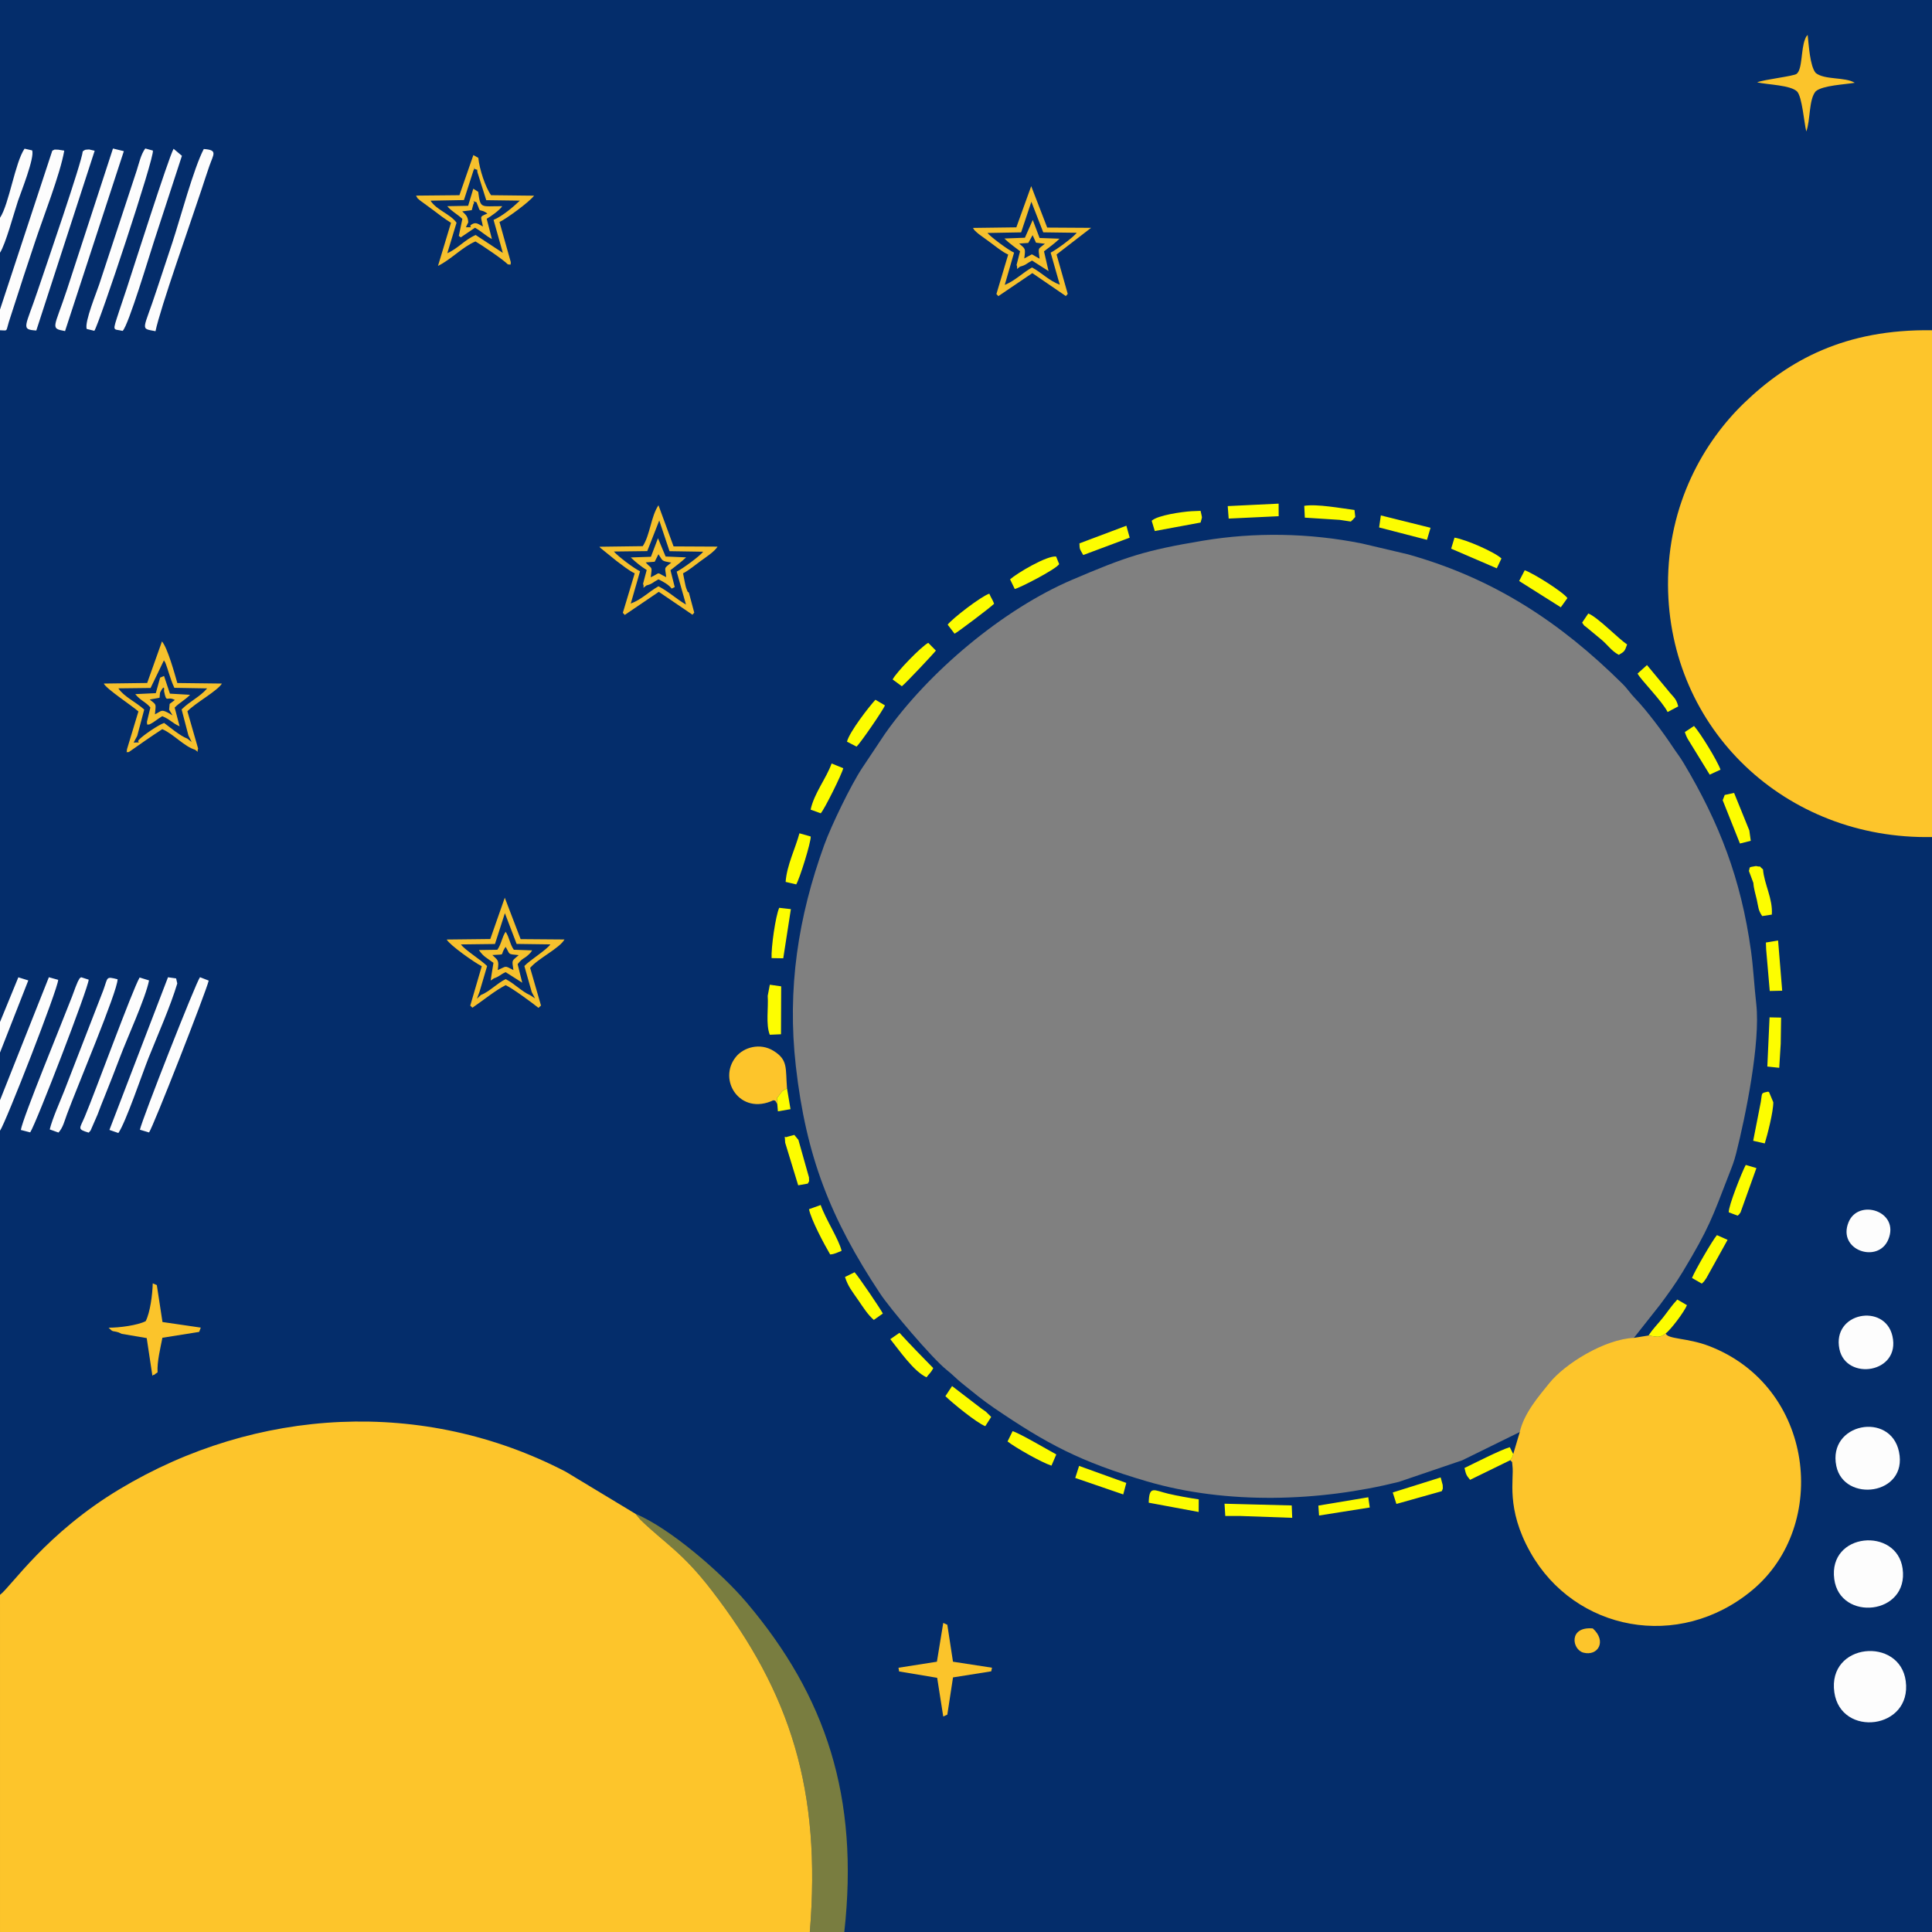 <?xml version="1.0" encoding="UTF-8"?>
<!DOCTYPE svg PUBLIC "-//W3C//DTD SVG 1.1//EN" "http://www.w3.org/Graphics/SVG/1.1/DTD/svg11.dtd">
<!-- Creator: CorelDRAW 2021 (64-Bit) -->
<svg xmlns="http://www.w3.org/2000/svg" xml:space="preserve" width="512px" height="512px" version="1.1" style="shape-rendering:geometricPrecision; text-rendering:geometricPrecision; image-rendering:optimizeQuality; fill-rule:evenodd; clip-rule:evenodd"
viewBox="0 0 512 512"
 xmlns:xlink="http://www.w3.org/1999/xlink"
 xmlns:xodm="http://www.corel.com/coreldraw/odm/2003">
 <rect x="0" y="0" width="512" height="512" fill="#808080" stroke="none"/>
 <defs>
  <style type="text/css">
   <![CDATA[
    .fil0 {fill:#042D6B}
    .fil1 {fill:#797D40}
    .fil5 {fill:#F6C12D}
    .fil3 {fill:#FBC42B}
    .fil2 {fill:#FDC52B}
    .fil6 {fill:#FDFD00}
    .fil4 {fill:#FDFDFD}
   ]]>
  </style>
 </defs>
 <g id="Layer_x0020_1">
  <g id="_2436521985712">
   <path class="fil0" d="M0 0l512 0 0 512 -512 0 0 -512zm433 354.55c0,0 -30.24,24.95 -30.24,24.95l-15.26 7.5 -16.79 5.71c-20.98,5.24 -45.58,6.08 -66.78,-0.14 -17.69,-5.2 -26.48,-9.9 -40.53,-19.47 -3.15,-2.15 -5.57,-4.19 -8.47,-6.52 -1.5,-1.2 -2.36,-2.2 -4.01,-3.5 -4.01,-3.21 -15.05,-16.29 -17.7,-20.3 -13.16,-19.89 -19.6,-36.32 -22.31,-60.19 -2.35,-20.68 0.64,-39.67 7.52,-58.66 1.88,-5.18 7.1,-15.97 10.07,-20.43l6 -9c11.57,-16.49 31.39,-33.07 49.64,-40.86 14.18,-6.05 19.15,-7.77 34.65,-10.35 13.69,-2.28 28.1,-2.08 42.17,0.75l12.15 2.86c22.74,6.37 40.34,17.97 56.77,34.22 1.55,1.53 2.06,2.54 3.49,4.01 3.04,3.13 7.44,9.05 9.83,12.67 1.2,1.82 1.87,2.55 3.02,4.48 9.42,15.79 15.17,30.63 17.81,49.69 0.61,4.37 0.89,9.62 1.4,14.1 1.14,10.2 -2.81,29.63 -5.32,39.54 -0.59,2.34 -1.08,3.49 -1.9,5.6 -4.47,11.54 -5.22,14.11 -12.23,25.77 -1.86,3.09 -3.9,5.91 -6.12,8.88l-6.86 8.69z"/>
   <path class="fil1" d="M214.61 512l9.14 0c3.96,-35.78 -4.85,-62.47 -25.91,-87.34 -6.67,-7.88 -20.39,-19.74 -29.43,-23.48l1.33 1.59c6.59,6.35 11.05,8.56 18.83,18.66 21.06,27.3 29.09,53.14 26.04,90.57z"/>
   <path class="fil2" d="M205.99 292.59l-0.1 -1.59c1.13,-1.25 1.06,-1.94 2.68,-2.53 -0.44,-5.4 0.33,-7.56 -3.57,-9.98 -3.61,-2.24 -7.92,-0.92 -9.95,1.56 -5,6.1 1.08,15.73 9.95,11.51 0.43,0.44 0.11,-0.59 0.99,1.03zm216.12 138.96c-6.5,-0.56 -5.52,5.63 -2.48,6.42 3.84,1 6.26,-3.01 2.48,-6.42zm14.78 -77.63l-3.89 0.63c-7.77,0.35 -18.29,6.85 -22.43,12.02 -2.7,3.37 -6.67,7.87 -7.81,12.93l-1.74 5.85c-0.04,0.15 -0.08,0.34 -0.12,0.44 -0.04,0.1 -0.12,0.32 -0.16,0.42 -0.05,0.11 -0.4,0.64 -0.51,0.76 0.77,0.87 0.38,-0.05 0.59,1.55 0.46,3.44 -1.84,11.2 4.76,22.89 11.73,20.81 39.29,26.24 58.81,9.98 20.53,-17.11 16.53,-54 -11.58,-64.72 -5.65,-2.15 -10.98,-1.75 -11.38,-3.31 -1.56,1.19 -1.98,0.99 -4.54,0.56zm75.11 -132.1l0 -134.3c-23.04,-0.33 -37.99,7.92 -49.74,19.23 -10.56,10.16 -20.31,26.66 -20.22,48.25 0.18,38.22 31.13,67.6 69.96,66.82zm-512 200.83l0 89.35 214.61 0c3.05,-37.43 -4.98,-63.27 -26.04,-90.57 -7.78,-10.1 -12.24,-12.31 -18.83,-18.66l-1.33 -1.59 -18.45 -11.14c-37.64,-19.6 -82.07,-17.16 -118.3,4.62 -19.51,11.73 -28.67,25.74 -31.66,27.99z"/>
   <path class="fil3" d="M465.65 21.82c2.82,0.65 8.87,0.7 10.62,2.45 1.31,1.46 1.83,8.14 2.41,10.57 1.13,-2.89 0.63,-8.55 2.53,-10.67 1.93,-1.56 7.6,-1.76 10.32,-2.23 -2.55,-1.6 -7.99,-0.69 -10.35,-2.61 -1.55,-1.86 -1.82,-7.42 -2.13,-10.08 -0.39,0.48 -0.33,0.27 -0.68,1.11 -1.12,2.68 -0.68,8.1 -2.27,9.23 -0.87,0.62 -8.56,1.47 -10.45,2.23zm-436.87 330.03c1.32,1.33 0.9,0.71 2.65,1.25l0.81 0.38 6.64 1.13 1.51 9.99c0.12,-0.09 0.32,-0.36 0.39,-0.25 0.06,0.1 0.28,-0.19 0.36,-0.24 0.09,-0.06 0.49,-0.32 0.62,-0.42 -0.17,-2.79 0.77,-6.53 1.28,-9.17l9.74 -1.55 0.43 -1.14 -10.15 -1.48 -1.5 -9.79 -1.08 -0.46c-0.08,3 -0.68,7.69 -1.87,10.02 -2.12,1.09 -6.94,1.75 -9.83,1.73zm209.33 90.12l0.16 0.98 10.09 1.69 1.61 10.25 1.08 -0.49 1.51 -9.87 10.13 -1.61 0.2 -0.96 -10.34 -1.59 -1.5 -9.79 -1.08 -0.49 -1.68 10.28 -10.18 1.6z"/>
   <path class="fil4" d="M0 57.72l0 9.24c1.44,-2.11 3.74,-10.64 4.76,-13.7 0.69,-2.06 4.51,-11.58 3.75,-13.41l-2.01 -0.45c-2.53,3.73 -4.09,14.7 -6.5,18.32zm0 213.13l0 8.1 7.5 -19.13 -2.64 -0.82 -4.86 11.85zm0 20.72l0 8.08c1.38,-1.8 15.4,-37.69 15.42,-39.98l-2.47 -0.69 -12.95 32.59zm32.82 -251.51l-2.88 -0.7 -12.19 37.39c-3.41,10.3 -4.56,10.24 -0.51,10.99l15.58 -47.68zm-18.96 -0.13l-13.86 42.11 0 5.48c2.15,0.05 1.52,0.48 2.34,-2.19l2.94 -9.07c1.29,-4.08 2.61,-7.87 3.96,-12.02 2.16,-6.58 6.72,-18.07 7.79,-24.32l-1.58 -0.25c-1.43,-0.02 -0.63,-0.15 -1.59,0.26zm11.14 47.74c1.22,-1.63 16.07,-46.25 15.51,-47.77l-2.01 -0.55c-1.17,1.55 -1.66,3.96 -2.28,5.86l-9.91 30.11c-0.62,1.95 -3.98,10.05 -3.33,11.86l2.02 0.49zm7.5 0.02c1.53,-1.38 7.2,-20.36 8.35,-23.84l7.36 -22.56 -2.21 -1.86c-1.38,2.49 -10.74,31.89 -12.46,37.14 -0.67,2.06 -1.3,3.83 -2,5.98 -1.82,5.62 -1.64,4.52 0.96,5.14zm8.71 0.08c1.28,-6.18 9.24,-28.57 12.15,-37.4 0.72,-2.18 1.4,-4.3 2.13,-6.39 1.11,-3.18 2.27,-4.23 -1.49,-4.49 -2.68,5.12 -6.23,18.43 -8.29,24.7 -1.35,4.15 -2.76,8.27 -4.12,12.44 -3.64,11.18 -4.64,10.33 -0.38,11.14zm-19.28 -47.66c-0.25,2.89 -9.7,30.27 -11.93,36.89 -3.25,9.71 -4.61,10.32 -0.38,10.59l15.47 -47.64 -1.47 -0.34c-1.25,0.1 -0.9,-0.03 -1.69,0.5zm-13.93 259.98c1.57,-2.31 15.52,-38.56 15.5,-40.47l-2 -0.64c-0.63,0.57 -0.07,-0.3 -0.88,1.16 -0.03,0.05 -0.54,1.28 -0.58,1.4 -0.36,0.94 -0.61,1.68 -0.94,2.54 -2.69,6.99 -13.02,32.02 -13.58,35.37l2.48 0.64zm31.5 0.02c1.13,-1.55 15.15,-37.37 15.81,-40.24l-2.31 -0.9c-1.06,1.32 -15.4,37.77 -15.92,40.42l2.42 0.72zm-16 0.05c0.1,-0.08 0.21,-0.21 0.26,-0.28 0.05,-0.07 0.19,-0.21 0.25,-0.29l1.85 -4.24c0.65,-1.8 1.22,-3.15 1.97,-5.04 1.29,-3.25 2.67,-6.67 3.93,-10.05 1.9,-5.08 6.82,-15.77 7.74,-20.44l-2.5 -0.77c-1.93,3.33 -11.66,30.06 -14.54,36.9 -1.37,3.24 -2.07,3.26 1.04,4.21zm-8 -0.02c1.2,-1.32 1.56,-2.99 2.26,-4.88 2.54,-6.9 13.44,-32.66 13.4,-35.74 -3.19,-0.8 -2.51,-0.57 -3.78,2.89l-10.33 26.63c-1.16,2.95 -3.17,7.39 -3.87,10.27l2.32 0.83zm31.48 -39.51l-0.31 -1.34 -2.15 -0.3 -15.52 40.45 2.37 0.82c1.94,-2.77 6.33,-15.72 7.99,-19.89 2.41,-6.03 5.83,-13.74 7.62,-19.74zm453.43 67.87c3.14,-7.52 -7.9,-10.98 -10.52,-4.61 -3.07,7.46 7.82,11.08 10.52,4.61zm-14.29 120c1.73,12.05 20.61,9.84 18.92,-2.99 -1.56,-11.84 -20.81,-10.2 -18.92,2.99zm-0.02 -30c1.51,11.32 19.82,9.54 18.11,-2.8 -1.53,-11.09 -19.78,-9.63 -18.11,2.8zm0.54 -30c2,9.82 19.03,7.79 16.61,-3.77 -2.25,-10.76 -18.94,-7.59 -16.61,3.77zm0.82 -31c1.74,8.54 16.3,6.44 14.05,-3.43 -2,-8.81 -16.04,-6.31 -14.05,3.43z"/>
   <path class="fil5" d="M42.41 183.56c0.18,-0.39 1.3,-2.53 1.06,-0.43 0.7,3.46 0.69,1.18 2.87,2.37l-1.38 1.04 -0.14 1.54 0.91 1.51 -1.2 -0.71c-1.88,-0.96 -1.68,-0.45 -3.47,0.42 0.21,-2.84 0.58,-2.36 -1.38,-3.92l2.6 -0.46 0.13 -1.36zm98.51 79.36l0.87 1.65 -1.3 -0.84c-2.28,-0.99 -4.21,-3.13 -6.49,-4.25 -2.22,1.06 -4.39,3.4 -6.53,4.18l-1.08 1.01 0.67 -1.78 2.03 -6.87c-1.47,-1.54 -6.13,-4.43 -6.93,-5.74l9.01 -0.11 2.63 -8.17 3.11 8.15 8.93 0.12c-0.84,1.36 -5.45,4.2 -6.88,5.73l1.96 6.92zm-90.98 -68l0.86 1.72 -1.15 -0.9c-1.88,-0.71 -4.47,-2.88 -6.15,-4.15 -1.52,0.5 -5.57,3.27 -6.66,4.43 -0.86,0.9 1.28,0.66 -1.42,0.77l0.95 -1.78 1.85 -6.97c-2.25,-2.04 -5.35,-3.38 -6.85,-5.62l8.54 -0.1 3.53 -7.32c0.57,1 0.08,-0.05 0.53,1.02 0.26,0.63 0.52,1.55 0.75,2.27 0.5,1.52 0.86,2.66 1.49,3.99l8.69 0.15c-1.89,2.23 -4.5,3.33 -6.77,5.57l1.81 6.92zm-16.28 3.61c-0.15,1.46 -0.21,0.56 0.43,0.81 2.77,-1.95 6.07,-4.26 8.91,-6.1 2.88,1.19 5.83,4.61 8.67,5.44 1.32,0.95 0.39,0.52 0.84,-0.27l-2.85 -9.91c2.11,-2.22 7.92,-5.36 9.15,-7.35l-11.82 -0.14c-0.74,-2.6 -2.6,-9.34 -4.07,-11.02l-3.92 11.01 -11.5 0.15c0.72,1.46 7.35,5.78 9.18,7.39l-3.02 9.99zm91.83 -153.4c0.73,-1.19 -0.41,-0.55 0.66,-0.22 0.59,0.18 0.2,-0.12 0.37,0.72l2.34 7.42 8.91 0.12c-1.84,1.77 -4.74,4.18 -6.97,5.1l2.45 8.74 -7.19 -4.73c-2.93,1.26 -4.72,3.61 -7.52,4.82l2.45 -8.08c-1.68,-2.34 -5.23,-3.29 -6.9,-5.84l8.86 -0.16 2.54 -7.89zm9.1 24.93c0.91,0.06 0.68,0.29 0.78,-0.57l-3 -10.66c1.58,-0.69 7.85,-5.22 9.16,-6.97l-11.39 -0.13c-1.48,-2.03 -3.1,-6.93 -3.38,-9.89l-1.31 -0.75 -3.7 10.64 -11.5 0.11c0.79,1.31 0.05,0.32 1.09,1.3l3.48 2.55c1.5,1.15 2.9,2.23 4.7,3.35l-3.45 11.43c3.47,-1.7 6.45,-5.01 9.93,-6.49 1.71,0.98 7.38,4.83 8.59,6.08zm40.12 67.88l2.72 8.13 8.93 0.14c-0.83,1.1 -5.55,4.59 -7.03,5.28l2.46 8.72c-2.53,-1.45 -4.52,-3.4 -7.29,-4.84 -2.62,1.49 -4.48,3.51 -7.34,4.58l2.46 -8.56c-1.56,-0.72 -5.81,-3.92 -6.94,-5.23l8.85 -0.11 3.18 -8.11zm-9.65 24.46l0.51 0.56 9.02 -6.12 8.92 6.07 0.47 -0.56 -1.41 -5.26c-0.43,-0.61 -0.03,0.51 -0.64,-1.02 -0.23,-0.58 -0.32,-1.2 -0.45,-1.75l-0.47 -2.38c1.44,-0.72 3.19,-2.19 4.66,-3.26 1.28,-0.94 3.72,-2.51 4.49,-3.82l-11.66 -0.06 -4 -10.9c-2.02,3.01 -2.21,7.9 -4.17,10.84l-11.47 0.15c0.08,0.11 0.2,0.25 0.26,0.32l4.24 3.43c1.48,1.08 3.22,2.53 4.84,3.3l-3.14 10.46zm96.62 -100.66l8.93 -0.16 2.71 -8.12 3.15 8.11 8.88 0.12c-0.85,1.15 -5.54,4.62 -6.92,5.26l2.42 8.5c-2.88,-1.07 -4.69,-3.12 -7.35,-4.57 -2.62,1.5 -4.47,3.5 -7.23,4.62l2.47 -8.55c-1.53,-0.68 -6.14,-4.11 -7.06,-5.21zm2.38 16.18l0.51 0.56 9.01 -6.1 8.88 6.08 0.5 -0.57 -2.96 -10.45 9.15 -7.06 -11.63 -0.07 -4.24 -10.98 -3.94 10.92 -11.5 0.15c0.66,0.96 0.04,0.24 1.04,1.21 0.33,0.31 0.75,0.61 1.14,0.89 0.74,0.55 1.5,1.09 2.31,1.68 1.49,1.08 3.21,2.54 4.85,3.29l-3.12 10.45zm-139.44 188.58l0.58 0.55c2.74,-1.85 6,-4.56 8.8,-5.97 1.8,0.81 6.97,4.63 8.7,6.01l0.67 -0.61 -2.88 -9.98c2.14,-2.53 7.81,-5.2 9.1,-7.53l-11.62 -0.09 -4.2 -10.98 -3.84 10.95 -11.55 0.13c0.76,1.45 7.36,6.12 9.29,7.08l-3.05 10.44zm5.86 -13.41c3.92,-0.27 1.73,0.32 3.52,-2.16 1.28,2.1 0.34,1.88 3.47,2.19 -1.92,1.68 -1.81,1.11 -1.41,3.96 -2.5,-1.31 -1.74,-1 -4.16,-0.01 0.41,-2.76 -0.01,-2.57 -1.42,-3.98zm-0.26 5.47l-0.19 1.3 0.85 -0.58c1.54,-0.51 1.69,-1.02 3.12,-1.65l4.4 2.8 -1.22 -4.92c1.32,-1.68 1.63,-1.33 2.86,-2.48 0.76,-0.72 0.57,-0.6 0.99,-1.17l-4.86 -0.17c-1.03,-1.4 -1.14,-3.18 -2.17,-4.77 -0.99,1.45 -1.12,3.27 -2.2,4.78l-4.88 0.07c1.17,1.75 2.11,2.09 3.85,3.39l-0.55 3.4zm-4.76 -204.49c0.68,-0.66 -0.92,-1.05 0.81,-0.47l0.58 1.46c0.33,1.23 0.6,0.24 2.32,1.53 -2.32,0.95 -1.66,0.7 -1.2,3.43 -1.23,-0.6 -1.81,-1.35 -3.11,-0.46 -0.88,0.81 1.28,0.64 -1.39,0.66l0.62 -1.3c-0.09,-1.75 -0.79,-2.06 -1.59,-2.91l2.52 -0.31 0.44 -1.63zm-3.87 8.44l0.53 0.39 3.76 -2.55c1.77,1 2.87,2.16 4.48,2.99l-1.38 -5.36c0.98,-0.56 3.35,-2.18 4.12,-3.34 -5.72,-0.04 -5.75,0.81 -6.37,-3.8l-1.3 -0.84 -1.37 4.54 -5.53 0.1c1.24,1.45 2.37,1.88 4,3.36l-0.94 4.51zm56.3 86.58c-2.13,1.74 -1.61,1.04 -1.34,3.86 -2.92,-1.39 -1.19,-1.3 -4.1,0.03 0.43,-3.16 0.35,-2.02 -1.34,-3.94l2.38 -0.17 1.01 -1.99c1.22,1.79 0.62,1.75 3.39,2.21zm-7.48 5.63c0.5,1.03 -0.53,1.52 0.9,0.43 1.66,-0.44 1.63,-0.8 3.19,-1.62 1.15,0.55 2.75,1.43 3.5,2.45l0.81 -0.4 -1.13 -4.47c1.45,-1.15 2.87,-2.2 4.15,-3.4l-5.44 -0.23 -2.02 -4.85 -1.87 4.92 -5.34 0.18c1.29,1.25 2.73,2.4 4.22,3.33l-0.97 3.66zm106.5 -90.12c-1.95,1.58 -1.76,0.88 -1.41,3.96l-2.04 -1.16 -2.02 1.09c0.37,-2.79 0.29,-2.49 -1.36,-3.95l2.42 -0.16 1.15 -2.06 0.9 1.99 2.36 0.29zm-7.51 5.61c0.51,1.05 -0.53,1.53 0.91,0.45 1.7,-0.44 1.63,-0.79 3.19,-1.61l4.38 2.8 -1.21 -5.24c1.48,-1.13 2.87,-2.15 4.13,-3.35l-5.3 -0.19 -1.81 -4.78 -2.08 4.71 -5.44 0.21c1.24,1.21 2.71,2.26 4.16,3.37l-0.93 3.63zm-226.97 109.37l-1.14 4.11 -5.44 0.26c1.4,1.75 2.84,2.09 4,3.55l-0.91 3.78c0.12,0.9 -0.16,0.75 0.63,0.71 1.32,-0.61 1.94,-1.3 3.43,-2.19 2.08,0.83 2.64,1.84 4.6,2.68l-1.31 -4.96c1.35,-1.38 2.73,-1.98 4.08,-3.39l-5.34 -0.31 -1.56 -4.68 -1.04 0.44z"/>
   <path class="fil6" d="M460.5 322.16c0.49,-0.45 0.29,-0.19 0.77,-0.88l4.2 -11.73 -2.83 -0.83c-0.91,1.66 -4.64,10.96 -4.5,12.56l2.36 0.88zm-3.97 -110.09l4.57 11.47 2.87 -0.72 -0.38 -2.74 -4.04 -9.95 -2.48 0.54 -0.54 1.4zm-27.53 -38.53c1.46,-0.87 1.54,-0.86 2.2,-2.75 -2.47,-1.66 -7.75,-7.22 -10.29,-8.21l-1.63 2.42c0.86,1.26 0.29,0.48 1.34,1.39l3.55 2.94c1.87,1.5 2.81,3.15 4.83,4.21zm-73.97 -35.77l2.98 0.45c0.09,-0.1 0.27,-0.4 0.32,-0.3l0.83 -0.92 -0.21 -1.85c-3.52,-0.45 -9.94,-1.65 -13.31,-1.1l0.15 3.13 9.24 0.59zm-70.08 253.9l12.72 4.37 0.81 -3.05 -12.51 -4.51 -1.02 3.19zm78.05 7.83l-0.39 -2.71 -13.23 2.21 0.18 2.63 13.44 -2.13zm-157.01 -106.91l0.16 1.93 3.34 -0.58 -0.92 -5.47c-1.62,0.59 -1.55,1.28 -2.68,2.53l0.1 1.59zm122.7 109.16l13.76 0.49 -0.13 -3.28 -17.81 -0.46 0.2 3.25 3.98 0zm-111.19 -186.22c0.92,-0.91 5.67,-10.49 5.97,-11.95l-3.09 -1.25c-1.38,3.92 -4.61,7.84 -5.56,12.23l2.68 0.97zm21.5 -33.67c0.94,-0.68 8.38,-8.6 9.02,-9.45l-2.02 -2.05c-1.8,0.9 -8.54,7.85 -9.44,9.71l2.44 1.79zm229.05 69.75l0.95 11.01 3.3 -0.07 -1.09 -13.31 -3.23 0.54 0.07 1.83zm-102.57 -111.83l12.68 3.28 0.95 -3.19 -13.17 -3.28 -0.46 3.19zm104.46 152.32l-1.08 -2.58c-0.04,-0.16 -0.19,-0.15 -0.29,-0.22 -2.01,0.42 -1.52,0.24 -1.94,2.73l-2.02 10.29 3.07 0.7c0.71,-2.31 2.29,-8.44 2.26,-10.92zm-170.56 -149.61l-0.88 -3.17 -12.44 4.68c0.06,1.59 0.02,1.36 1.01,3.09l12.31 -4.6zm18.3 254.86c-2.91,-0.45 -5.36,-0.87 -8.07,-1.5 -3.81,-0.9 -5.07,-2.3 -5.19,2.38l13.24 2.46 0.02 -3.34zm64.4 -2.17c0.38,-0.92 0.28,-0.34 0.25,-1.64l-0.54 -2.01 -12.7 3.99 0.97 3.04 12.02 -3.38zm-43.22 -258.38l-0.01 -3.33 -13.49 0.65 0.25 3.31 13.25 -0.63zm124.61 94l1.19 3.18c0.11,1.63 0.55,2.84 0.91,4.46 0.43,1.95 0.35,2.77 1.43,4.33l2.55 -0.39c0.3,-4.23 -2.02,-8.05 -2.34,-11.98 -1.61,-1.37 0.07,-0.44 -1.86,-0.89 -2.19,0.39 -1.47,0.15 -1.88,1.29zm-12.47 109.37c0.74,-0.71 0.49,-0.42 1.21,-1.47l5.62 -10.13 -2.83 -1.25c-1.2,1.42 -5.88,9.47 -6.6,11.36l2.6 1.49zm-247.55 -76.26c0.23,3.19 -0.55,7.51 0.55,10.31l2.97 -0.13 0.05 -12.7 -3.01 -0.43 -0.56 2.95zm10.62 49.76c0.51,-1.02 0.33,-0.14 0.32,-1.65l-2.8 -9.93 -1.09 -1.33 -1.86 0.5c-0.85,0.48 -0.69,-1.12 -0.56,1.57l3.45 11.29 2.54 -0.45zm104.1 -175.19c0.51,-1.95 0.43,-0.88 0,-3.1l-2.46 0.1c-2.52,0.16 -8.95,1.07 -10.5,2.53l0.82 2.72 12.14 -2.25zm-57.06 239.47l1.57 -2.45 -1.35 -1.33c-0.53,-0.42 -0.72,-0.51 -1.17,-0.83l-7.85 -6.02 -1.77 2.68c1.87,1.83 8.32,7.1 10.57,7.95zm-34.11 -180.09c1.05,-0.96 7.16,-9.85 7.52,-10.93l-2.52 -1.49c-1.71,1.84 -6.91,8.55 -7.54,11.11l2.54 1.31zm173.23 189.11c0.11,-0.12 0.46,-0.65 0.51,-0.76 0.04,-0.1 0.12,-0.32 0.16,-0.42 0.04,-0.1 0.08,-0.29 0.12,-0.44l-0.91 -1.83c-2.57,0.76 -9.25,4.19 -12,5.51 0.38,1.57 0.37,1.83 1.48,3.14l10.64 -5.2zm-164.29 -32.08c2.38,2.95 6.16,8.52 9.6,10.11 0.78,-1.08 1.15,-1.16 1.78,-2.44 -2.93,-3 -5.97,-6.08 -8.95,-9.35l-2.43 1.68zm148.63 -209.49l12.09 5.21 1.24 -2.61c-1.74,-1.67 -9.38,-5.03 -12.44,-5.52l-0.89 2.92zm62.66 50.36l5.86 9.53 2.86 -1.32c-0.81,-2.35 -5.38,-9.78 -7.02,-11.58l-2.43 1.61c0.02,0.04 0.29,0.97 0.73,1.76zm-237.64 45.17l-3.09 -0.35c-0.99,2.17 -2.18,10.72 -2.02,13.33l3.09 0.05 2.02 -13.03zm232.34 -52.24l2.82 -1.48c-0.48,-1.87 -0.98,-2.21 -2.04,-3.43l-6.24 -7.53 -2.5 2.25c0.77,1.57 6.58,7.36 7.96,10.19zm-173.01 -32.6c1.28,-0.27 10.81,-5.14 11.77,-6.59l-0.81 -2.02c-2.48,-0.28 -10.36,4.42 -12.2,6.05l1.24 2.56zm-41.47 188.47c1.26,1.82 2.5,3.84 4.12,5.23l2.39 -1.69c-0.35,-0.85 -6.56,-10 -7.49,-10.94l-2.54 1.25c0.83,2.57 1.83,3.69 3.52,6.15zm175.14 -190.59c3.55,2.26 7.51,4.74 11.04,6.97l1.75 -2.44c-1.14,-1.62 -8.89,-6.51 -11.31,-7.38l-1.48 2.85zm-135.58 228.03c2.07,1.63 9.05,5.59 11.64,6.41l1.28 -2.97c-2.1,-1.14 -9.71,-5.61 -11.58,-6.17l-1.34 2.73zm-14.04 -214.06c0.77,-0.36 9.41,-6.87 10.48,-7.94 -0.43,-1.17 -0.8,-1.51 -1.27,-2.67 -2.19,0.7 -9.84,6.61 -11.04,8.21l1.83 2.4zm-41.97 66.43c0.89,-1.4 3.95,-11.22 3.85,-12.69l-2.99 -0.85c-1.02,3.87 -3.36,8.5 -3.66,12.88l2.8 0.66zm9 98.07c1.27,-0.08 1.96,-0.57 3.03,-0.95 -0.69,-3.01 -4.24,-8.39 -5.54,-12.15l-3.1 1.11c0.59,2.86 4.01,9.26 5.61,11.99zm251.91 -55.85l0.1 -6.92 -3.06 -0.06 -0.59 13.03 3.15 0.34 0.4 -6.39zm-35.02 77.33c2.56,0.43 2.98,0.63 4.54,-0.56 1.34,-0.96 4.93,-5.73 5.63,-7.48l-2.56 -1.49c-1.63,1.75 -2.49,3.15 -3.81,4.8 -1.43,1.79 -2.61,2.88 -3.8,4.73z"/>
  </g>
 </g>
</svg>
